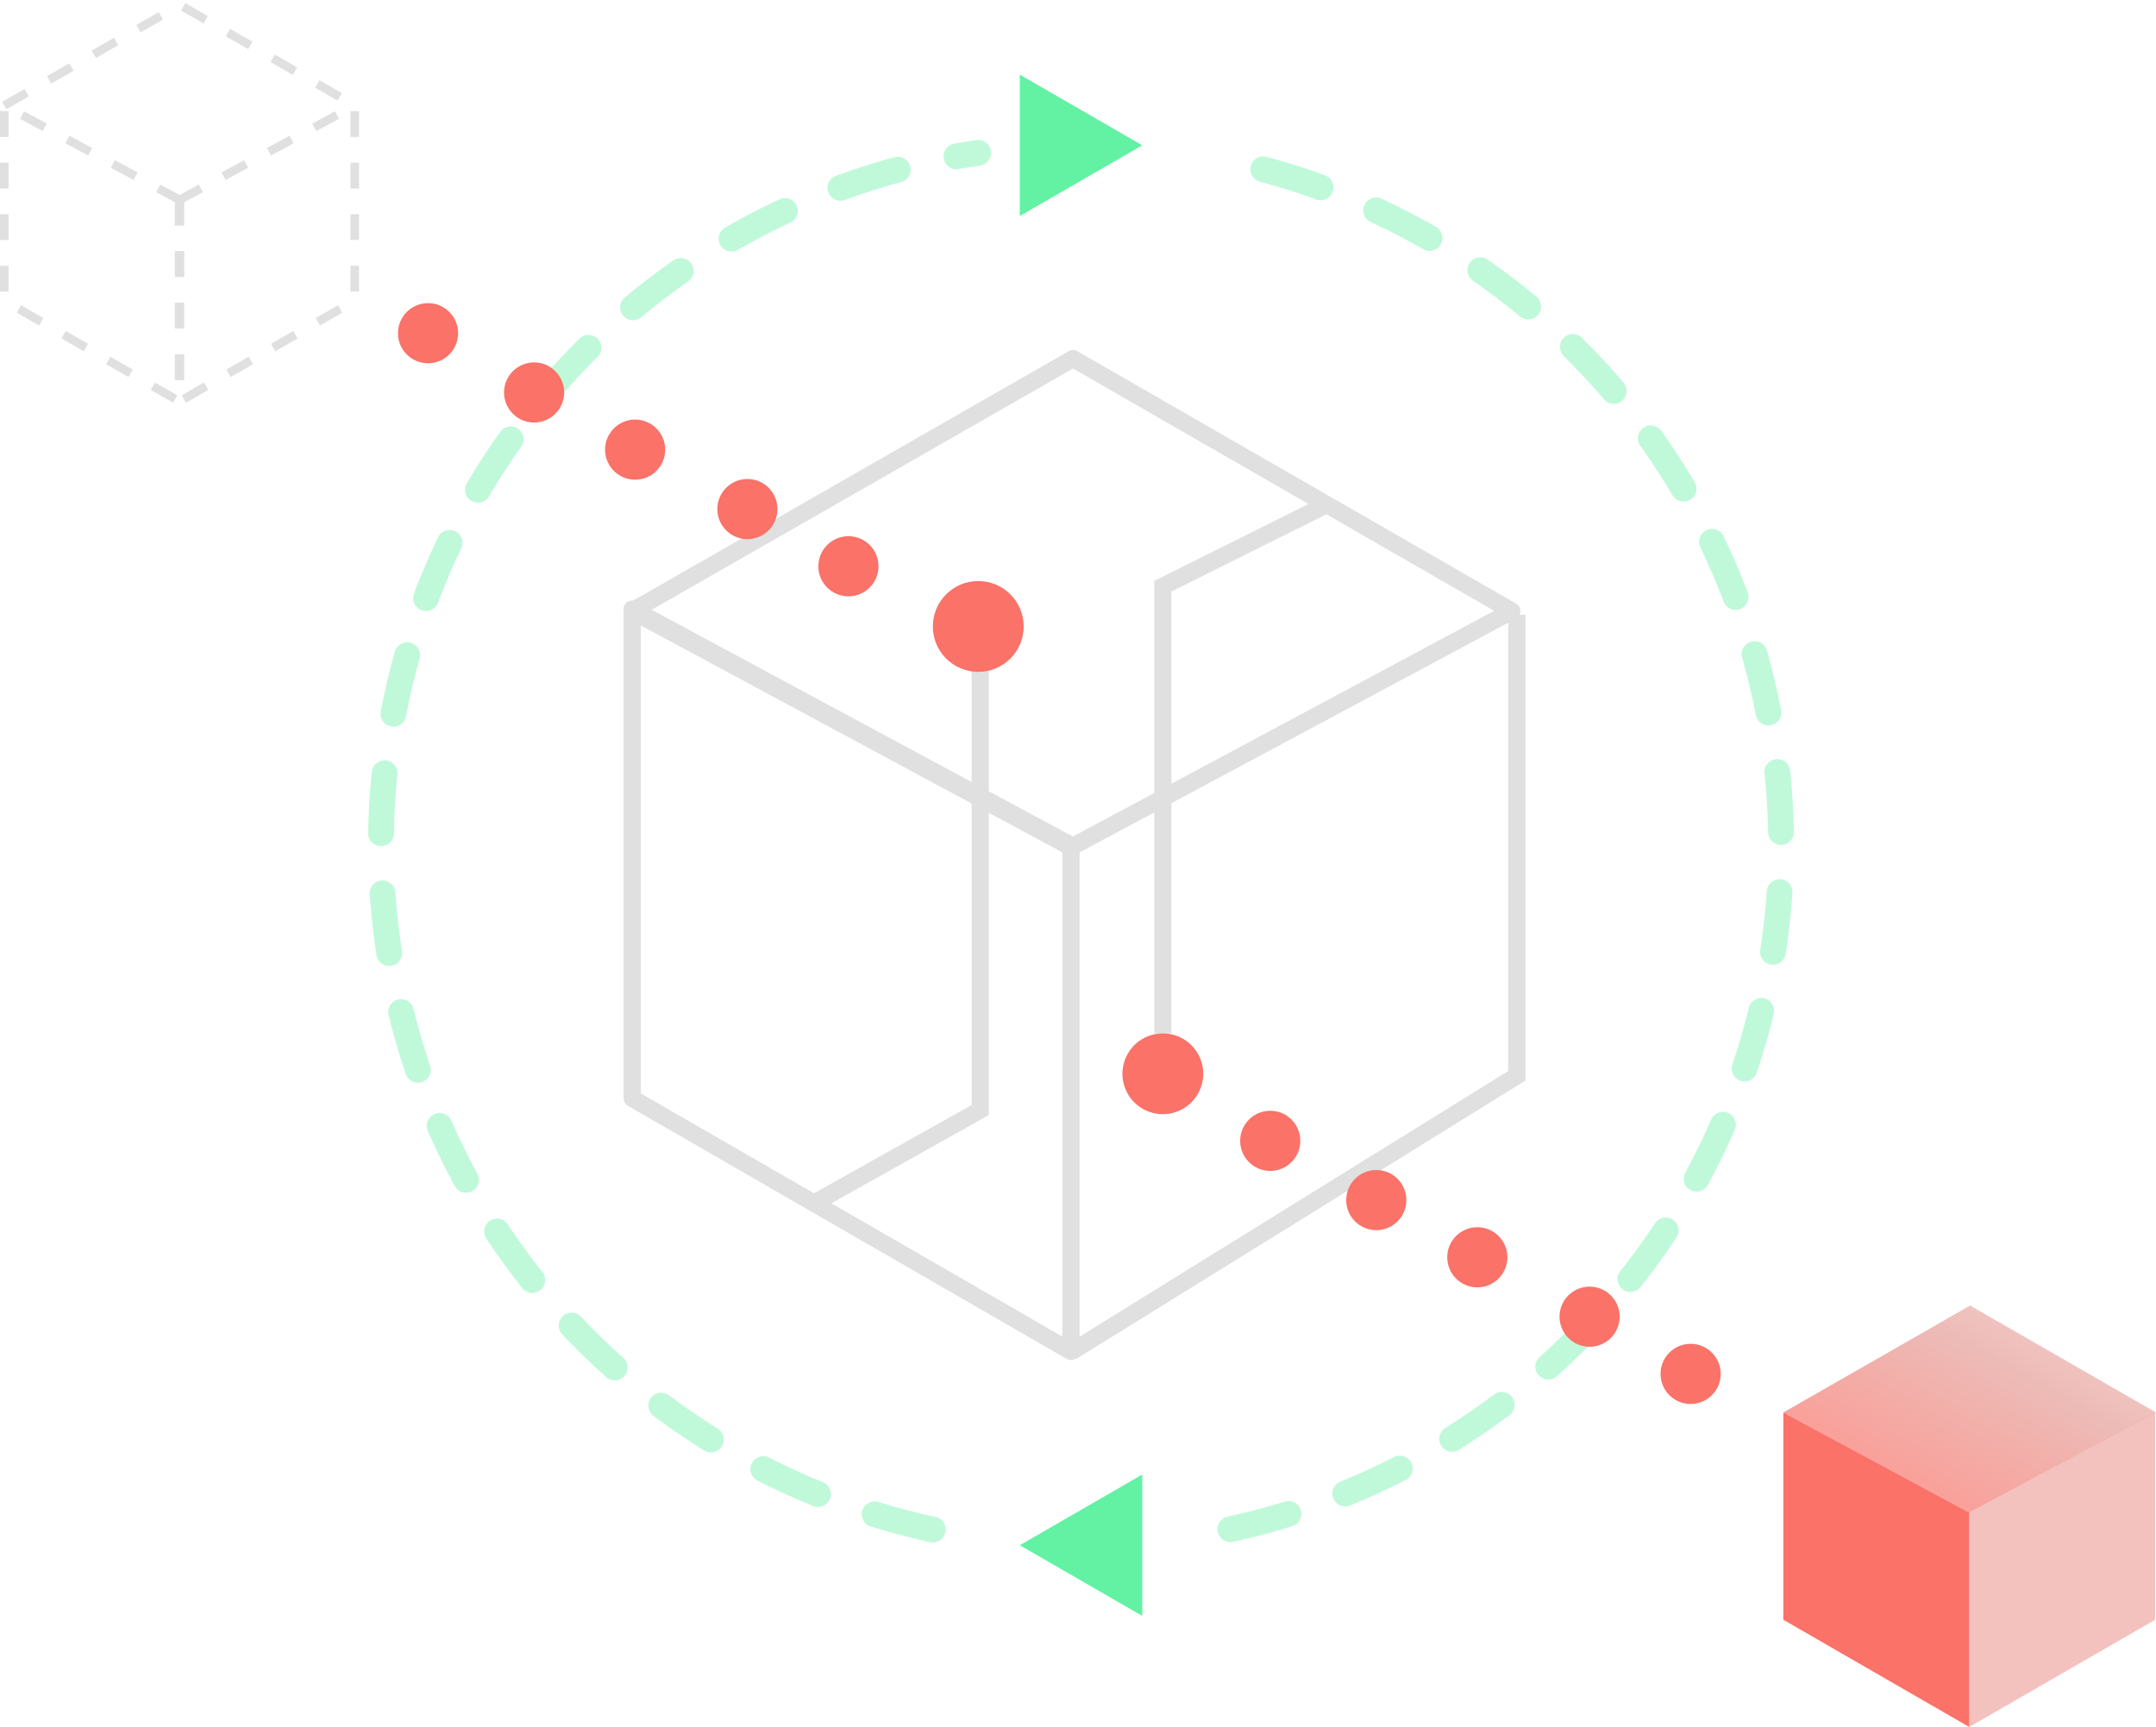 <svg xmlns="http://www.w3.org/2000/svg" xmlns:xlink="http://www.w3.org/1999/xlink" width="250.88" height="201.005" viewBox="0 0 250.88 201.005">
  <defs>
    <linearGradient id="linear-gradient" x1="0.5" x2="-0.094" y2="0.785" gradientUnits="objectBoundingBox">
      <stop offset="0" stop-color="#fa7268"/>
      <stop offset="1" stop-color="#fa7268"/>
    </linearGradient>
    <linearGradient id="linear-gradient-2" y1="1" x2="1" gradientUnits="objectBoundingBox">
      <stop offset="0" stop-color="#e05d53"/>
      <stop offset="0.176" stop-color="#fa7268"/>
      <stop offset="0.645" stop-color="#e69e98"/>
      <stop offset="1" stop-color="#f4c2be"/>
    </linearGradient>
  </defs>
  <g id="Group_1600" data-name="Group 1600" transform="translate(-302.5 -2897.424)">
    <g id="Group_1527" data-name="Group 1527" transform="translate(-229 1205.439)">
      <g id="Group_1511" data-name="Group 1511" transform="translate(465.645 1335.376)">
        <path id="Path_447" data-name="Path 447" stroke-linecap="round" d="M206.212,547.413a81.485,81.485,0,0,1,5.27-160.232" fill="none" stroke="#63f0a3" transform="translate(-31.811 -12.785)" stroke-linejoin="round" stroke-width="3" stroke-dasharray="7" opacity="0.4"/>
        <path id="Path_448" data-name="Path 448" stroke-linecap="round" d="M309.573,390.511a81.49,81.49,0,0,1-6.609,158.848" fill="none" stroke="#63f0a3" transform="translate(-96.726 -14.204)" stroke-linejoin="round" stroke-width="3" stroke-dasharray="7" opacity="0.4"/>
        <g id="Group_1358" data-name="Group 1358" transform="translate(67.355 357.185)">
          <path id="Path_450" data-name="Path 450" d="M244.008,507.215v58.917l-51.062-29.459V479.721Z" transform="translate(-120.883 -409.411)" fill="none" stroke="#e0e0e0" stroke-linecap="round" stroke-linejoin="round" stroke-width="2"/>
          <path id="Path_451" data-name="Path 451" d="M295.305,457.9l-51.062-29.381-51.3,29.381,51.062,27.495Z" transform="translate(-120.883 -387.355)" fill="none" stroke="#e0e0e0" stroke-linecap="round" stroke-linejoin="round" stroke-width="2"/>
          <path id="Path_452" data-name="Path 452" d="M229.8,554.07l19.344-10.836V491.915" transform="translate(-136.589 -414.608)" fill="none" stroke="#e0e0e0" stroke-miterlimit="10" stroke-width="2"/>
          <circle id="Ellipse_57" data-name="Ellipse 57" cx="5.286" cy="5.286" r="5.286" transform="translate(107.048 67.051)" fill="#fa7268"/>
          <path id="Path_453" data-name="Path 453" d="M319.4,459.967l-18.833,9.39v52.048" transform="translate(-166.753 -401.704)" fill="none" stroke="#e0e0e0" stroke-miterlimit="10" stroke-width="2"/>
          <path id="Path_596" data-name="Path 596" d="M4.7,0A4.7,4.7,0,1,1,0,4.7,4.7,4.7,0,0,1,4.7,0Z" transform="translate(129.113 119.701)" fill="#fa7268"/>
          <g id="Group_1355" data-name="Group 1355" transform="translate(-1)">
            <path id="Path_454" data-name="Path 454" d="M102.973,388.54v23.474l20.344-11.737V377.586Z" transform="translate(-82.536 -365.88)" fill="none" stroke="#e0e0e0" stroke-miterlimit="10" stroke-width="1" stroke-dasharray="3"/>
            <path id="Path_455" data-name="Path 455" d="M87.7,388.54v23.474L67.355,400.277V377.586Z" transform="translate(-67.355 -365.88)" fill="none" stroke="#e0e0e0" stroke-miterlimit="10" stroke-width="1" stroke-dasharray="3"/>
            <path id="Path_456" data-name="Path 456" d="M67.355,368.89l20.438-11.706,20.344,11.706" transform="translate(-67.355 -357.185)" fill="none" stroke="#e0e0e0" stroke-miterlimit="10" stroke-width="1" stroke-dasharray="3"/>
          </g>
          <path id="Path_595" data-name="Path 595" d="M123.243,156.722,175,124.638V70.984" fill="none" stroke="#e0e0e0" stroke-width="2"/>
          <g id="Group_1524" data-name="Group 1524" transform="translate(143.809 129.706)" opacity="0.999">
            <g id="Group_1356" data-name="Group 1356" transform="translate(54.918 33.125) rotate(180)">
              <circle id="Ellipse_65" data-name="Ellipse 65" cx="3.5" cy="3.5" r="3.5" fill="#fa7268"/>
              <circle id="Ellipse_66" data-name="Ellipse 66" cx="3.5" cy="3.5" r="3.5" transform="translate(11.756 6.656)" fill="#fa7268"/>
              <circle id="Ellipse_67" data-name="Ellipse 67" cx="3.5" cy="3.5" r="3.5" transform="translate(24.821 13.572)" fill="#fa7268"/>
              <circle id="Ellipse_68" data-name="Ellipse 68" cx="3.5" cy="3.5" r="3.5" transform="translate(36.577 20.228)" fill="#fa7268"/>
              <circle id="Ellipse_69" data-name="Ellipse 69" cx="3.5" cy="3.5" r="3.5" transform="translate(48.918 27.125)" fill="#fa7268"/>
            </g>
          </g>
          <g id="Group_1525" data-name="Group 1525" transform="translate(45.809 35.706)" opacity="0.999">
            <g id="Group_1356-2" data-name="Group 1356" transform="translate(54.918 33.125) rotate(180)">
              <circle id="Ellipse_65-2" data-name="Ellipse 65" cx="3.5" cy="3.5" r="3.5" fill="#fa7268"/>
              <circle id="Ellipse_66-2" data-name="Ellipse 66" cx="3.5" cy="3.5" r="3.5" transform="translate(11.756 6.656)" fill="#fa7268"/>
              <circle id="Ellipse_67-2" data-name="Ellipse 67" cx="3.5" cy="3.5" r="3.5" transform="translate(24.821 13.572)" fill="#fa7268"/>
              <circle id="Ellipse_68-2" data-name="Ellipse 68" cx="3.5" cy="3.5" r="3.5" transform="translate(36.577 20.228)" fill="#fa7268"/>
              <circle id="Ellipse_69-2" data-name="Ellipse 69" cx="3.5" cy="3.5" r="3.5" transform="translate(48.918 27.125)" fill="#fa7268"/>
            </g>
          </g>
        </g>
        <path id="Path_457" data-name="Path 457" d="M462.358,649.112v24.959l21.631-12.479V637.465Z" transform="translate(-167.354 -116.458)" fill="#f4c2be"/>
        <path id="Path_458" data-name="Path 458" d="M446.291,649.112v24.959L424.66,661.592V637.465Z" transform="translate(-151.287 -116.458)" fill="url(#linear-gradient)"/>
        <path id="Path_459" data-name="Path 459" d="M468.022,628.22,446.39,615.773,424.66,628.22l21.631,11.647Z" transform="translate(-151.287 -107.213)" opacity="0.7" fill="url(#linear-gradient-2)"/>
        <path id="Path_460" data-name="Path 460" d="M285.807,379.545l-14.252-8.229v16.457Z" transform="translate(-87.032 -6.023)" fill="#63f1a4" opacity="0.998"/>
        <path id="Path_461" data-name="Path 461" d="M271.555,663.508l14.252,8.228V655.279Z" transform="translate(-87.032 -127.051)" fill="#63f1a4" opacity="0.998"/>
      </g>
    </g>
  </g>
</svg>
